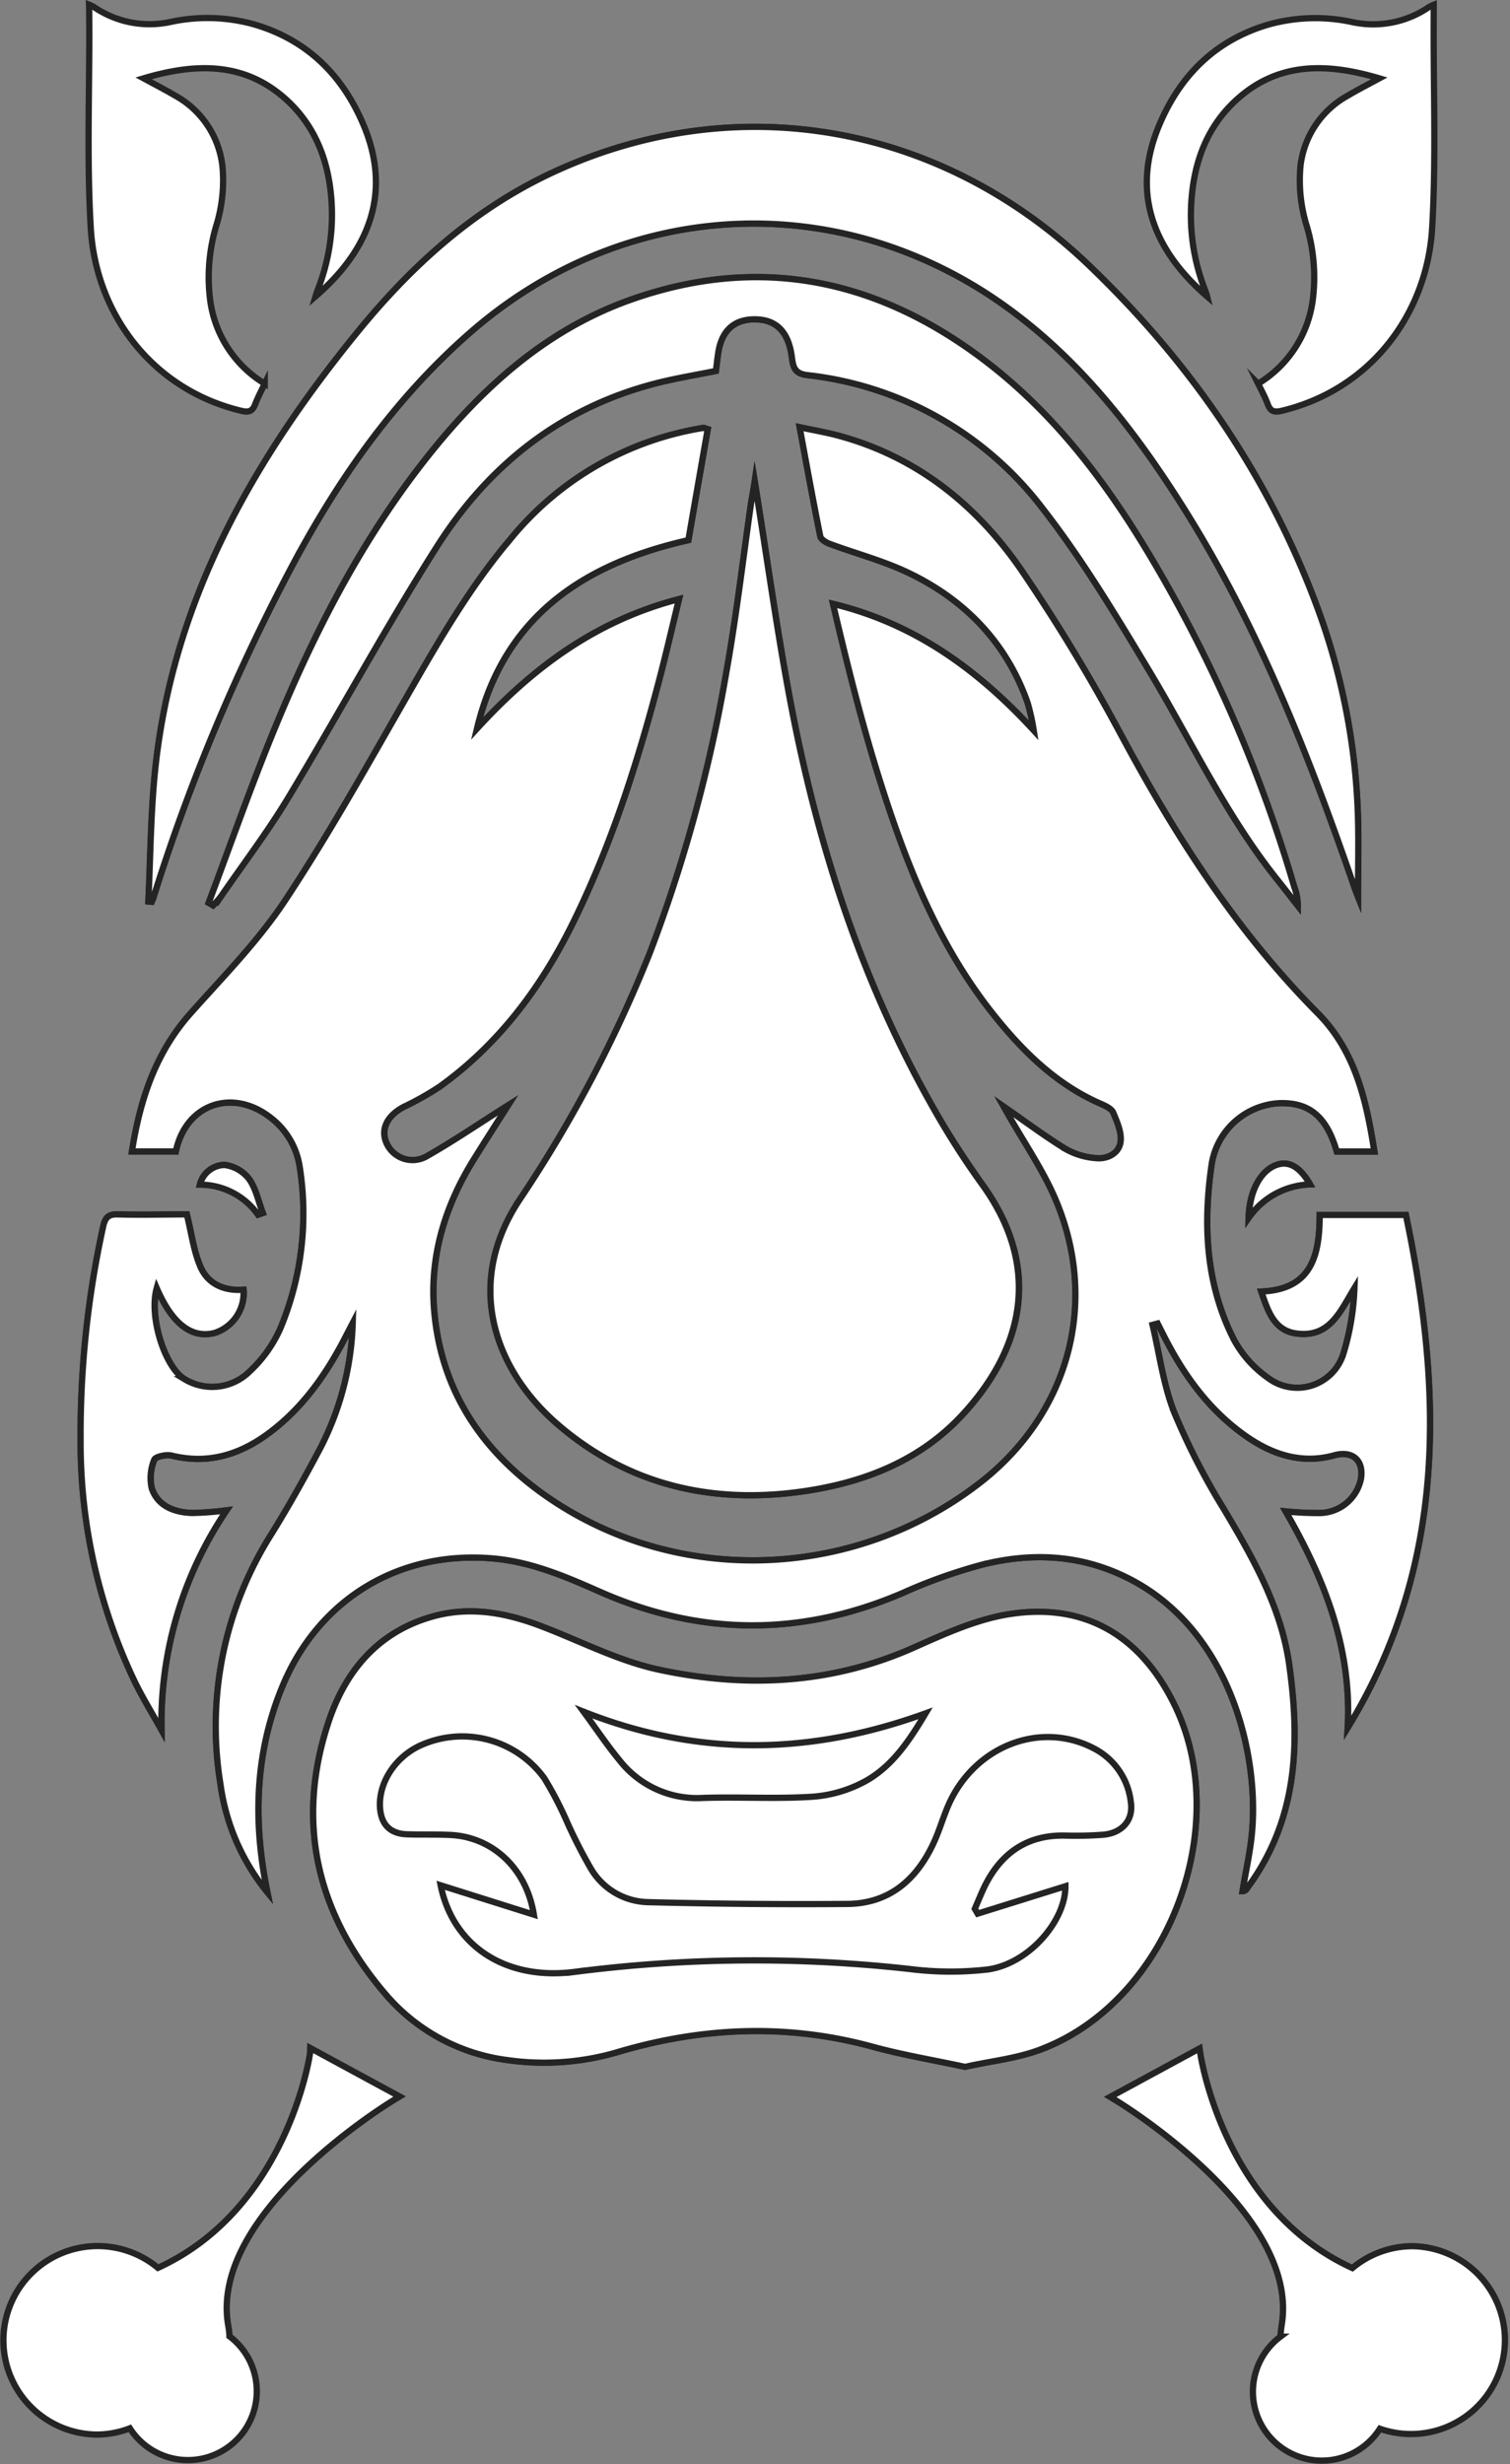 <svg xmlns="http://www.w3.org/2000/svg" viewBox="0 0 241.15 393.47"><rect x="0" y="0" width="241.15" height="393.47" fill="#808080" stroke="none"/><g id="Layer_1" data-name="Layer 1"><path d="M405.44,250.57c0,10.37.36,20.77-.24,31.12-.79,13.67-9.76,25.83-24.07,29.24-1.06.25-1.74.13-2.16-1s-1-2.21-1.56-3.34a18.43,18.43,0,0,0,8.71-13.29,28.65,28.65,0,0,0-.94-11.85,24.57,24.57,0,0,1-1-9.71,14.78,14.78,0,0,1,7.58-11.17c1.57-.93,3.21-1.77,5-2.74-8.32-2.47-16.14-2.68-22.85,3.46-4.52,4.14-6.61,9.54-7.12,15.58A32.82,32.82,0,0,0,369,291.82a8.11,8.11,0,0,1,.26.84c-9-7.78-12.05-17-7.62-27.43,3.34-7.9,9-13.53,17.45-16a27.85,27.85,0,0,1,13.27-.4,15.77,15.77,0,0,0,12.34-2.39,5.38,5.38,0,0,1,.75-.36Z" transform="translate(-176.48 -245.32)" fill="#fff" stroke="#242424" stroke-miterlimit="10"/><path d="M190.74,250.57c0,10.37-.37,20.77.23,31.12.79,13.67,9.77,25.83,24.08,29.24,1.06.25,1.73.13,2.16-1s1-2.21,1.55-3.34a18.43,18.43,0,0,1-8.71-13.29,28.82,28.82,0,0,1,.94-11.85,24.38,24.38,0,0,0,1-9.71,14.77,14.77,0,0,0-7.57-11.17c-1.58-.93-3.21-1.77-5-2.74,8.31-2.47,16.14-2.68,22.85,3.46,4.51,4.14,6.61,9.54,7.11,15.58a32.69,32.69,0,0,1-2.24,14.93c-.09.22-.14.45-.26.84,9-7.78,12.05-17,7.63-27.43-3.35-7.9-9-13.53-17.46-16a27.85,27.85,0,0,0-13.27-.4,15.75,15.75,0,0,1-12.33-2.39,6.05,6.05,0,0,0-.75-.36C190.74,247.72,190.73,249.14,190.74,250.57Z" transform="translate(-176.48 -245.32)" fill="#fff" stroke="#242424" stroke-miterlimit="10"/><path d="M401,439.33c5.91,28.28,6.59,55.94-9.29,81.87.7-12.67-3.72-23.8-9.9-34.53a53.32,53.32,0,0,0,5.39.26,6.82,6.82,0,0,0,6.63-5.47c.48-3-1.39-4.55-4.28-3.75-5,1.38-9.53,0-13.67-2.78-5.66-3.84-9.71-9.11-12.9-15.1-.56-1.05-1.08-2.11-1.62-3.17l-.82.22c1.11,4.68,1.72,9.57,3.47,14a109.56,109.56,0,0,0,7.9,15.39c4.65,7.81,9.15,15.64,10.45,24.83,1.69,12,1.41,23.62-5.61,34.16-.36.54-.75,1.06-1.12,1.6a.8.8,0,0,1-.71.44c.53-3.28,1.3-6.54,1.55-9.85,1-12.68-3.88-32.05-19.74-40.08-7.54-3.83-15.38-4.19-23.33-2.22a83.94,83.94,0,0,0-12.87,4.59q-24.28,10.39-48.36-.3c-5.46-2.41-10.88-4.73-16.95-5.26-15.1-1.32-28,6.58-33.73,20.64-4.34,10.67-4.58,21.53-2.3,32.65a34.68,34.68,0,0,1-7.48-17.23,57.34,57.34,0,0,1,8.21-40.07c2.75-4.43,5.29-9,7.73-13.6a46.47,46.47,0,0,0,5.18-20l-1,1.92c-2.91,5.73-6.5,11-11.53,15-4.79,3.85-10.13,5.8-16.4,4.26-.86-.21-2.6.17-2.77.67a7.58,7.58,0,0,0-.39,4.6c1,2.85,3.63,3.81,6.47,3.9a50.19,50.19,0,0,0,5.46-.42,60.58,60.58,0,0,0-10.39,35.06c-1.44-2.59-3-5.11-4.29-7.77a88.56,88.56,0,0,1-8.62-38.32,155.13,155.13,0,0,1,3.59-34.23c.32-1.49.83-2.05,2.37-2,3.74.1,7.48,0,11,0,.75,3,1.09,5.87,2.19,8.4,1.21,2.75,3.82,3.87,6.86,3.62a6.69,6.69,0,0,1-4.61,6.91c-3.68.93-6.78-1.47-9.24-7.16-1.3,4.65,1.34,12.72,4.46,14.55a8.5,8.5,0,0,0,10.38-1.24,21,21,0,0,0,4.91-6.88,47.72,47.72,0,0,0,3.07-25.88,12.18,12.18,0,0,0-4.68-7.81c-6.13-4.73-13.52-2.11-15.1,5.44h-7c1.29-8.26,3.77-15.79,9.42-22.12,5.2-5.84,10.77-11.5,15.07-18,7-10.58,13.21-21.7,19.53-32.72,5-8.71,10-17.38,16.53-25.07a49.89,49.89,0,0,1,30.7-17.63c.13,0,.29.08.7.21q-1.55,8.81-3.09,17.71c-16.82,3.79-29.5,12.25-33.76,30.11,8.8-9.62,18.86-17.21,32.26-20.69-1.15,4.74-2.13,9-3.24,13.21-3.46,13.17-7.61,26.1-13.63,38.35-5.11,10.4-11.88,19.48-21.37,26.3a48.06,48.06,0,0,1-5.74,3.23c-2.66,1.42-3.7,3.56-2.74,5.76a4.55,4.55,0,0,0,6.42,2.13c4.41-2.51,8.61-5.38,13-8.15-1.82,2.86-3.65,5.71-5.44,8.59-4.51,7.24-7,15.11-6.4,23.67,1,13.71,8.25,23.9,19.47,31.19,20.76,13.47,48.26,12,67.82-3.23,15.11-11.78,19.43-31,10.67-48-1.75-3.4-3.84-6.62-5.77-9.93-.35-.59-.69-1.2-1.18-2.07,3.52,2.44,6.63,4.78,9.93,6.79a11.59,11.59,0,0,0,4.82,1.43c1.83.18,3.67-.77,3.91-2.62.19-1.49-.56-3.18-1.18-4.66-.27-.63-1.22-1.07-1.95-1.39-7.43-3.23-12.91-8.82-17.74-15-8.48-10.91-13.47-23.6-17.57-36.62-2.91-9.23-5.24-18.64-7.49-28.22,13,3.15,23.09,10.46,32.06,20.21a35.1,35.1,0,0,0-1-4.49c-3.39-9.57-10-16.37-19-20.68-4-1.92-8.39-3.07-12.57-4.62-.59-.22-1.42-.71-1.52-1.2-1.14-5.64-2.16-11.3-3.3-17.43,2.4.52,4.38.85,6.31,1.38,12.56,3.43,22.1,11.18,29.26,21.68a288.78,288.78,0,0,1,15.8,26.13c8.64,16.11,18.43,31.33,31.36,44.38,6,6.05,7.76,13.88,9.05,22.09h-6c-1.6-5.58-4.4-7.9-9.21-7.72A11.58,11.58,0,0,0,370,431.11c-1.42,9.66-1,19.27,3.55,28.16a17.74,17.74,0,0,0,5.44,6.09,7.72,7.72,0,0,0,12-3.76,40.71,40.71,0,0,0,1.8-10.61c-2.28,3.71-3.93,8-9.3,7.26-3.52-.49-4.5-3.53-5.58-6.69,8.07-.32,9.31-5.79,9.33-12.23Z" transform="translate(-176.48 -245.32)" fill="#fff" stroke="#242424" stroke-miterlimit="10"/><path d="M393.36,375.84c.12,4.32,0,8.64,0,12.68-.1-.25-.34-.86-.56-1.49-7.21-20.89-15.25-41.42-27.06-60.26-8.53-13.59-18.27-26-32-34.8-26.16-16.65-58.52-14.15-82.09,6.38-11.91,10.38-20.86,23.07-28.26,36.87a311.32,311.32,0,0,0-22.43,53.51,6.07,6.07,0,0,1-.24.59l-.53-.05c.32-6.71.37-13.45,1-20.13,2.62-27.36,15.49-50.07,32.47-70.88,8.83-10.82,19-19.95,31.87-25.75,28.88-13.07,61.25-7.46,84.89,15.2,16.14,15.46,28.68,33.58,36.47,54.67A105.38,105.38,0,0,1,393.36,375.84Z" transform="translate(-176.48 -245.32)" fill="#fff" stroke="#242424" stroke-miterlimit="10"/><path d="M383.19,387a8.27,8.27,0,0,1,.54,2.94c-1.08-1.38-2.15-2.76-3.24-4.13-8.2-10.26-13.73-22.14-20.44-33.31-5.32-8.85-10.67-17.79-17-25.92a54.83,54.83,0,0,0-37.72-21.37c-2.23-.28-2.2-1.66-2.43-3.16-.56-3.7-2.38-5.59-5.51-5.73-3.3-.15-5.4,1.45-6.09,4.71-.23,1.11-.32,2.25-.49,3.52-3.07.62-6.18,1.13-9.23,1.89-15.36,3.85-27,13.06-35.31,26.14s-15.74,26.82-23.77,40.14c-3.28,5.43-7.13,10.51-10.73,15.74a15.52,15.52,0,0,1-1.26,1.43l-.71-.42c3.39-9,6.59-18.15,10.24-27.09,6.27-15.36,13.75-30.1,24-43.25,8.9-11.42,19.29-21.07,33.27-26,20.08-7.06,38.51-3.44,55.42,9,11.44,8.42,19.92,19.46,27.14,31.5A228,228,0,0,1,383.19,387Z" transform="translate(-176.48 -245.32)" fill="#fff" stroke="#242424" stroke-miterlimit="10"/><path d="M380.67,431.24c1.83-.48,3.49.54,5,3.21a12.4,12.4,0,0,0-9.79,5.31C376,435.26,378,432,380.67,431.24Z" transform="translate(-176.48 -245.32)" fill="#fff" stroke="#242424" stroke-miterlimit="10"/><path d="M363.87,517.27c9.7,19.24-.51,47-20.48,55.07-4,1.61-8.46,2-12.78,3-5.05-1.09-9.94-1.9-14.7-3.2-13.53-3.71-26.93-3.19-40.29.69a41.66,41.66,0,0,1-18.13,1.42A30.68,30.68,0,0,1,238.26,564c-11.07-12.8-14.69-27.44-9.32-43.68,2.69-8.14,7.9-14.42,16.64-16.87,5.91-1.66,11.62-.62,17.21,1.5,6.31,2.39,12.43,5.61,18.95,7,14,3,27.82,2.31,41.14-3.74,4.49-2,9.16-4.1,14-5C349,501.05,358.25,506.1,363.87,517.27Zm-11.24,21c3.08-.26,4.9-2.36,4.44-5.25a11,11,0,0,0-5.67-8.42c-8.69-4.72-19.52-.47-23.59,9.25-.75,1.8-1.31,3.69-2.11,5.47-2.73,6.06-7.17,10-14.05,10q-15.91.12-31.81-.29a10.85,10.85,0,0,1-8.95-5.28,79.85,79.85,0,0,1-3.78-7.37,57.91,57.91,0,0,0-3.7-7.13,16.19,16.19,0,0,0-20.09-5.1c-3.89,1.93-6.4,5.94-6.15,9.8.18,2.71,1.64,4.17,4.34,4.25,2.2.07,4.41,0,6.61.09,6.83.2,12.4,5.19,13.62,12.74l-14.89-4.69c2,9.84,10.54,15.28,21.55,13.81a224.35,224.35,0,0,1,53.45-.43,51.89,51.89,0,0,0,12.39.06c6.53-.91,12.41-7.73,12.39-13.29l-14,4.33-.45-.78c.52-1.19,1-2.39,1.55-3.55,2.62-5.3,6.72-8.25,12.81-8.14A59.22,59.22,0,0,0,352.63,538.3Zm-37.81-8.65c4.26-2.4,6.95-6.49,9.48-10.74-18.34,6.66-36.28,7-54.62-.26,2,2.72,3.75,5.35,5.75,7.77a15.7,15.7,0,0,0,13.3,6c5.87-.19,11.77.19,17.62-.2A20.74,20.74,0,0,0,314.82,529.65Z" transform="translate(-176.48 -245.32)" fill="#fff" stroke="#242424" stroke-miterlimit="10"/><path d="M333.34,434.41c9.46,13.06,6.88,26-3.1,36.79-6.62,7.18-15.25,10.64-24.53,12.12-14.76,2.35-28.54-.58-40.08-10.51-10.23-8.8-15-22.5-6.16-35.87a211,211,0,0,0,20.83-39.46A238.53,238.53,0,0,0,292.42,353c1.63-9.05,2.7-18.2,4-27.3.14-.95.33-1.89.6-3.5,2,12.37,3.59,24.08,5.8,35.66,4.45,23.33,11.77,45.69,23.83,66.3C328.73,427.68,331,431.11,333.34,434.41Z" transform="translate(-176.48 -245.32)" fill="#fff" stroke="#242424" stroke-miterlimit="10"/><path d="M218.45,439l-.76.26a11.39,11.39,0,0,0-9.28-4.8,4.13,4.13,0,0,1,3.92-3.14,5.87,5.87,0,0,1,3.93,2.25C217.36,435.14,217.75,437.19,218.45,439Z" transform="translate(-176.48 -245.32)" fill="#fff" stroke="#242424" stroke-miterlimit="10"/><path d="M219.17,547.47a34.68,34.68,0,0,1-7.48-17.23,57.34,57.34,0,0,1,8.21-40.07c2.75-4.43,5.29-9,7.73-13.6a46.47,46.47,0,0,0,5.18-20l-1,1.92c-2.91,5.73-6.5,11-11.53,15-4.79,3.85-10.13,5.8-16.4,4.26-.86-.21-2.6.17-2.77.67a7.58,7.58,0,0,0-.39,4.6c1,2.85,3.63,3.81,6.47,3.9a50.19,50.19,0,0,0,5.46-.42,60.58,60.58,0,0,0-10.39,35.06c-1.44-2.59-3-5.11-4.29-7.77a88.56,88.56,0,0,1-8.62-38.32,155.13,155.13,0,0,1,3.59-34.23c.32-1.49.83-2.05,2.37-2,3.74.1,7.48,0,11,0,.75,3,1.09,5.87,2.19,8.4,1.21,2.75,3.82,3.87,6.86,3.62a6.69,6.69,0,0,1-4.61,6.91c-3.68.93-6.78-1.47-9.24-7.16-1.3,4.65,1.34,12.72,4.46,14.55a8.5,8.5,0,0,0,10.38-1.24,21,21,0,0,0,4.91-6.88,47.72,47.72,0,0,0,3.07-25.88,12.18,12.18,0,0,0-4.68-7.81c-6.13-4.73-13.52-2.11-15.1,5.44h-7c1.29-8.26,3.77-15.79,9.42-22.12,5.2-5.84,10.77-11.5,15.07-18,7-10.58,13.21-21.7,19.53-32.72,5-8.71,10-17.38,16.53-25.07a49.89,49.89,0,0,1,30.7-17.63c.13,0,.29.08.7.21q-1.55,8.81-3.09,17.71c-16.82,3.79-29.5,12.25-33.76,30.11,8.8-9.62,18.86-17.21,32.26-20.69-1.15,4.74-2.13,9-3.24,13.21-3.46,13.17-7.61,26.1-13.63,38.35-5.11,10.4-11.88,19.48-21.37,26.3a48.06,48.06,0,0,1-5.74,3.23c-2.66,1.42-3.7,3.56-2.74,5.76a4.55,4.55,0,0,0,6.42,2.13c4.41-2.51,8.61-5.38,13-8.15-1.82,2.86-3.65,5.71-5.44,8.59-4.51,7.24-7,15.11-6.4,23.67,1,13.71,8.25,23.9,19.47,31.19,20.76,13.47,48.26,12,67.82-3.23,15.11-11.78,19.43-31,10.67-48-1.75-3.4-3.84-6.62-5.77-9.93-.35-.59-.69-1.2-1.18-2.07,3.52,2.44,6.63,4.78,9.93,6.79a11.59,11.59,0,0,0,4.82,1.43c1.83.18,3.67-.77,3.91-2.62.19-1.49-.56-3.18-1.18-4.66-.27-.63-1.22-1.07-1.95-1.39-7.43-3.23-12.91-8.82-17.74-15-8.48-10.91-13.47-23.6-17.57-36.62-2.91-9.23-5.24-18.64-7.49-28.22,13,3.15,23.09,10.46,32.06,20.21a35.1,35.1,0,0,0-1-4.49c-3.39-9.57-10-16.37-19-20.68-4-1.92-8.39-3.07-12.57-4.62-.59-.22-1.42-.71-1.52-1.2-1.14-5.64-2.16-11.3-3.3-17.43,2.4.52,4.38.85,6.31,1.38,12.56,3.43,22.1,11.18,29.26,21.68a288.78,288.78,0,0,1,15.8,26.13c8.64,16.11,18.43,31.33,31.36,44.38,6,6.05,7.76,13.88,9.05,22.09h-6c-1.6-5.58-4.4-7.9-9.21-7.72A11.58,11.58,0,0,0,370,431.11c-1.42,9.66-1,19.27,3.55,28.16a17.74,17.74,0,0,0,5.44,6.09,7.72,7.72,0,0,0,12-3.76,40.71,40.71,0,0,0,1.8-10.61c-2.28,3.71-3.93,8-9.3,7.26-3.52-.49-4.5-3.53-5.58-6.69,8.07-.32,9.31-5.79,9.33-12.23H401c5.91,28.28,6.59,55.94-9.29,81.87.7-12.67-3.72-23.8-9.9-34.53a53.32,53.32,0,0,0,5.39.26,6.82,6.82,0,0,0,6.63-5.47c.48-3-1.39-4.55-4.28-3.75-5,1.38-9.53,0-13.67-2.78-5.66-3.84-9.71-9.11-12.9-15.1-.56-1.05-1.08-2.11-1.62-3.17l-.82.22c1.11,4.68,1.72,9.57,3.47,14a109.56,109.56,0,0,0,7.9,15.39c4.65,7.81,9.15,15.64,10.45,24.83,1.69,12,1.41,23.62-5.61,34.16-.36.54-.75,1.06-1.12,1.6a.8.8,0,0,1-.71.44c.53-3.28,1.3-6.54,1.55-9.85,1-12.68-3.88-32.05-19.74-40.08-7.54-3.83-15.38-4.19-23.33-2.22a83.94,83.94,0,0,0-12.87,4.59q-24.28,10.39-48.36-.3c-5.46-2.41-10.88-4.73-16.95-5.26-15.1-1.32-28,6.58-33.73,20.64C217.13,525.49,216.89,536.35,219.17,547.47Z" transform="translate(-176.48 -245.32)" fill="#fff" stroke="#242424" stroke-miterlimit="10"/><path d="M297,322.21c2,12.37,3.59,24.08,5.8,35.66,4.45,23.33,11.77,45.69,23.83,66.3,2.06,3.51,4.28,6.94,6.67,10.24,9.46,13.06,6.88,26-3.1,36.79-6.62,7.18-15.25,10.64-24.53,12.12-14.76,2.35-28.54-.58-40.08-10.51-10.23-8.8-15-22.5-6.16-35.87a211,211,0,0,0,20.83-39.46A238.53,238.53,0,0,0,292.42,353c1.63-9.05,2.7-18.2,4-27.3C296.58,324.76,296.77,323.82,297,322.21Z" transform="translate(-176.48 -245.32)" fill="#fff" stroke="#242424" stroke-miterlimit="10"/><path d="M330.61,575.37c-5.05-1.09-9.94-1.9-14.7-3.2-13.53-3.71-26.93-3.19-40.29.69a41.66,41.66,0,0,1-18.13,1.42A30.68,30.68,0,0,1,238.26,564c-11.07-12.8-14.69-27.44-9.32-43.68,2.69-8.14,7.9-14.42,16.64-16.87,5.91-1.66,11.62-.62,17.21,1.5,6.31,2.39,12.43,5.61,18.95,7,14,3,27.82,2.31,41.14-3.74,4.49-2,9.16-4.1,14-5,12.2-2.22,21.41,2.83,27,14,9.7,19.24-.51,47-20.48,55.07C339.4,574,334.93,574.38,330.61,575.37Z" transform="translate(-176.48 -245.32)" fill="#fff" stroke="#242424" stroke-miterlimit="10"/><path d="M332.61,550.9l-.45-.78c.52-1.19,1-2.39,1.55-3.55,2.62-5.3,6.72-8.25,12.81-8.14a59.22,59.22,0,0,0,6.11-.13c3.08-.26,4.9-2.36,4.44-5.25a11,11,0,0,0-5.67-8.42c-8.69-4.72-19.52-.47-23.59,9.25-.75,1.8-1.31,3.69-2.11,5.47-2.73,6.06-7.17,10-14.05,10q-15.91.12-31.81-.29a10.85,10.85,0,0,1-8.95-5.28,79.85,79.85,0,0,1-3.78-7.37,57.91,57.91,0,0,0-3.7-7.13,16.19,16.19,0,0,0-20.09-5.1c-3.89,1.93-6.4,5.94-6.15,9.8.18,2.71,1.64,4.17,4.34,4.25,2.2.07,4.41,0,6.61.09,6.83.2,12.4,5.19,13.62,12.74l-14.89-4.69c2,9.84,10.54,15.28,21.55,13.81a224.35,224.35,0,0,1,53.45-.43,51.89,51.89,0,0,0,12.39.06c6.53-.91,12.41-7.73,12.39-13.29Z" transform="translate(-176.48 -245.32)" fill="#fff" stroke="#242424" stroke-miterlimit="10"/><path d="M324.3,518.91c-18.34,6.66-36.28,7-54.62-.26,2,2.72,3.75,5.35,5.75,7.77a15.7,15.7,0,0,0,13.3,6c5.87-.19,11.77.19,17.62-.2a20.74,20.74,0,0,0,8.47-2.55C319.08,527.25,321.77,523.16,324.3,518.91Z" transform="translate(-176.48 -245.32)" fill="#fff" stroke="#242424" stroke-miterlimit="10"/><path d="M200.17,389.27c.32-6.71.37-13.45,1-20.13,2.62-27.36,15.49-50.07,32.47-70.88,8.83-10.82,19-19.95,31.87-25.75,28.88-13.07,61.25-7.46,84.89,15.2,16.14,15.46,28.68,33.58,36.47,54.67a105.38,105.38,0,0,1,6.48,33.46c.12,4.32,0,8.64,0,12.68-.1-.25-.34-.86-.56-1.49-7.21-20.89-15.25-41.42-27.06-60.26-8.53-13.59-18.27-26-32-34.8-26.16-16.65-58.52-14.15-82.09,6.38-11.91,10.38-20.86,23.07-28.26,36.87a311.32,311.32,0,0,0-22.43,53.51,6.07,6.07,0,0,1-.24.59Z" transform="translate(-176.48 -245.32)" fill="#fff" stroke="#242424" stroke-miterlimit="10"/><path d="M209.81,389.49c3.39-9,6.59-18.15,10.24-27.09,6.27-15.36,13.75-30.1,24-43.25,8.9-11.42,19.29-21.07,33.27-26,20.08-7.06,38.51-3.44,55.42,9,11.44,8.42,19.92,19.46,27.14,31.5A228,228,0,0,1,383.19,387a8.27,8.27,0,0,1,.54,2.94c-1.08-1.38-2.15-2.76-3.24-4.13-8.2-10.26-13.73-22.14-20.44-33.31-5.32-8.85-10.67-17.79-17-25.92a54.83,54.83,0,0,0-37.72-21.37c-2.23-.28-2.2-1.66-2.43-3.16-.56-3.7-2.38-5.59-5.51-5.73-3.3-.15-5.4,1.45-6.09,4.71-.23,1.11-.32,2.25-.49,3.52-3.07.62-6.18,1.13-9.23,1.89-15.36,3.85-27,13.06-35.31,26.14s-15.74,26.82-23.77,40.14c-3.28,5.43-7.13,10.51-10.73,15.74a15.52,15.52,0,0,1-1.26,1.43Z" transform="translate(-176.48 -245.32)" fill="#fff" stroke="#242424" stroke-miterlimit="10"/><path d="M385.71,434.45a12.4,12.4,0,0,0-9.79,5.31c.11-4.5,2.08-7.81,4.75-8.52C382.5,430.76,384.16,431.78,385.71,434.45Z" transform="translate(-176.48 -245.32)" fill="#fff" stroke="#242424" stroke-miterlimit="10"/><path d="M217.69,439.29a11.39,11.39,0,0,0-9.28-4.8,4.13,4.13,0,0,1,3.92-3.14,5.87,5.87,0,0,1,3.93,2.25c1.1,1.54,1.49,3.59,2.19,5.43Z" transform="translate(-176.48 -245.32)" fill="#fff" stroke="#242424" stroke-miterlimit="10"/></g><g id="Layer_2" data-name="Layer 2"><path d="M226,573.11c0,.28-3.62,24.9-24.3,34.35A15.05,15.05,0,1,0,192,634.08a14.84,14.84,0,0,0,5.22-1,11,11,0,1,0,15.9-14.7c0-.61-.11-1.24-.23-1.95-2.9-18.06,26.37-35.71,26.67-35.88l.75-.45-14.29-7.75Z" transform="translate(-176.48 -245.32)" fill="#fff" stroke="#242424" stroke-miterlimit="10"/><path d="M402.08,604a15,15,0,0,0-9.62,3.49c-20.68-9.45-24.26-34.07-24.3-34.35l-.1-.72-14.29,7.75.75.45c.3.17,29.56,17.82,26.66,35.88-.11.71-.18,1.34-.22,1.95a11,11,0,1,0,15.89,14.7A15,15,0,1,0,402.08,604Z" transform="translate(-176.48 -245.32)" fill="#fff" stroke="#242424" stroke-miterlimit="10"/></g></svg>